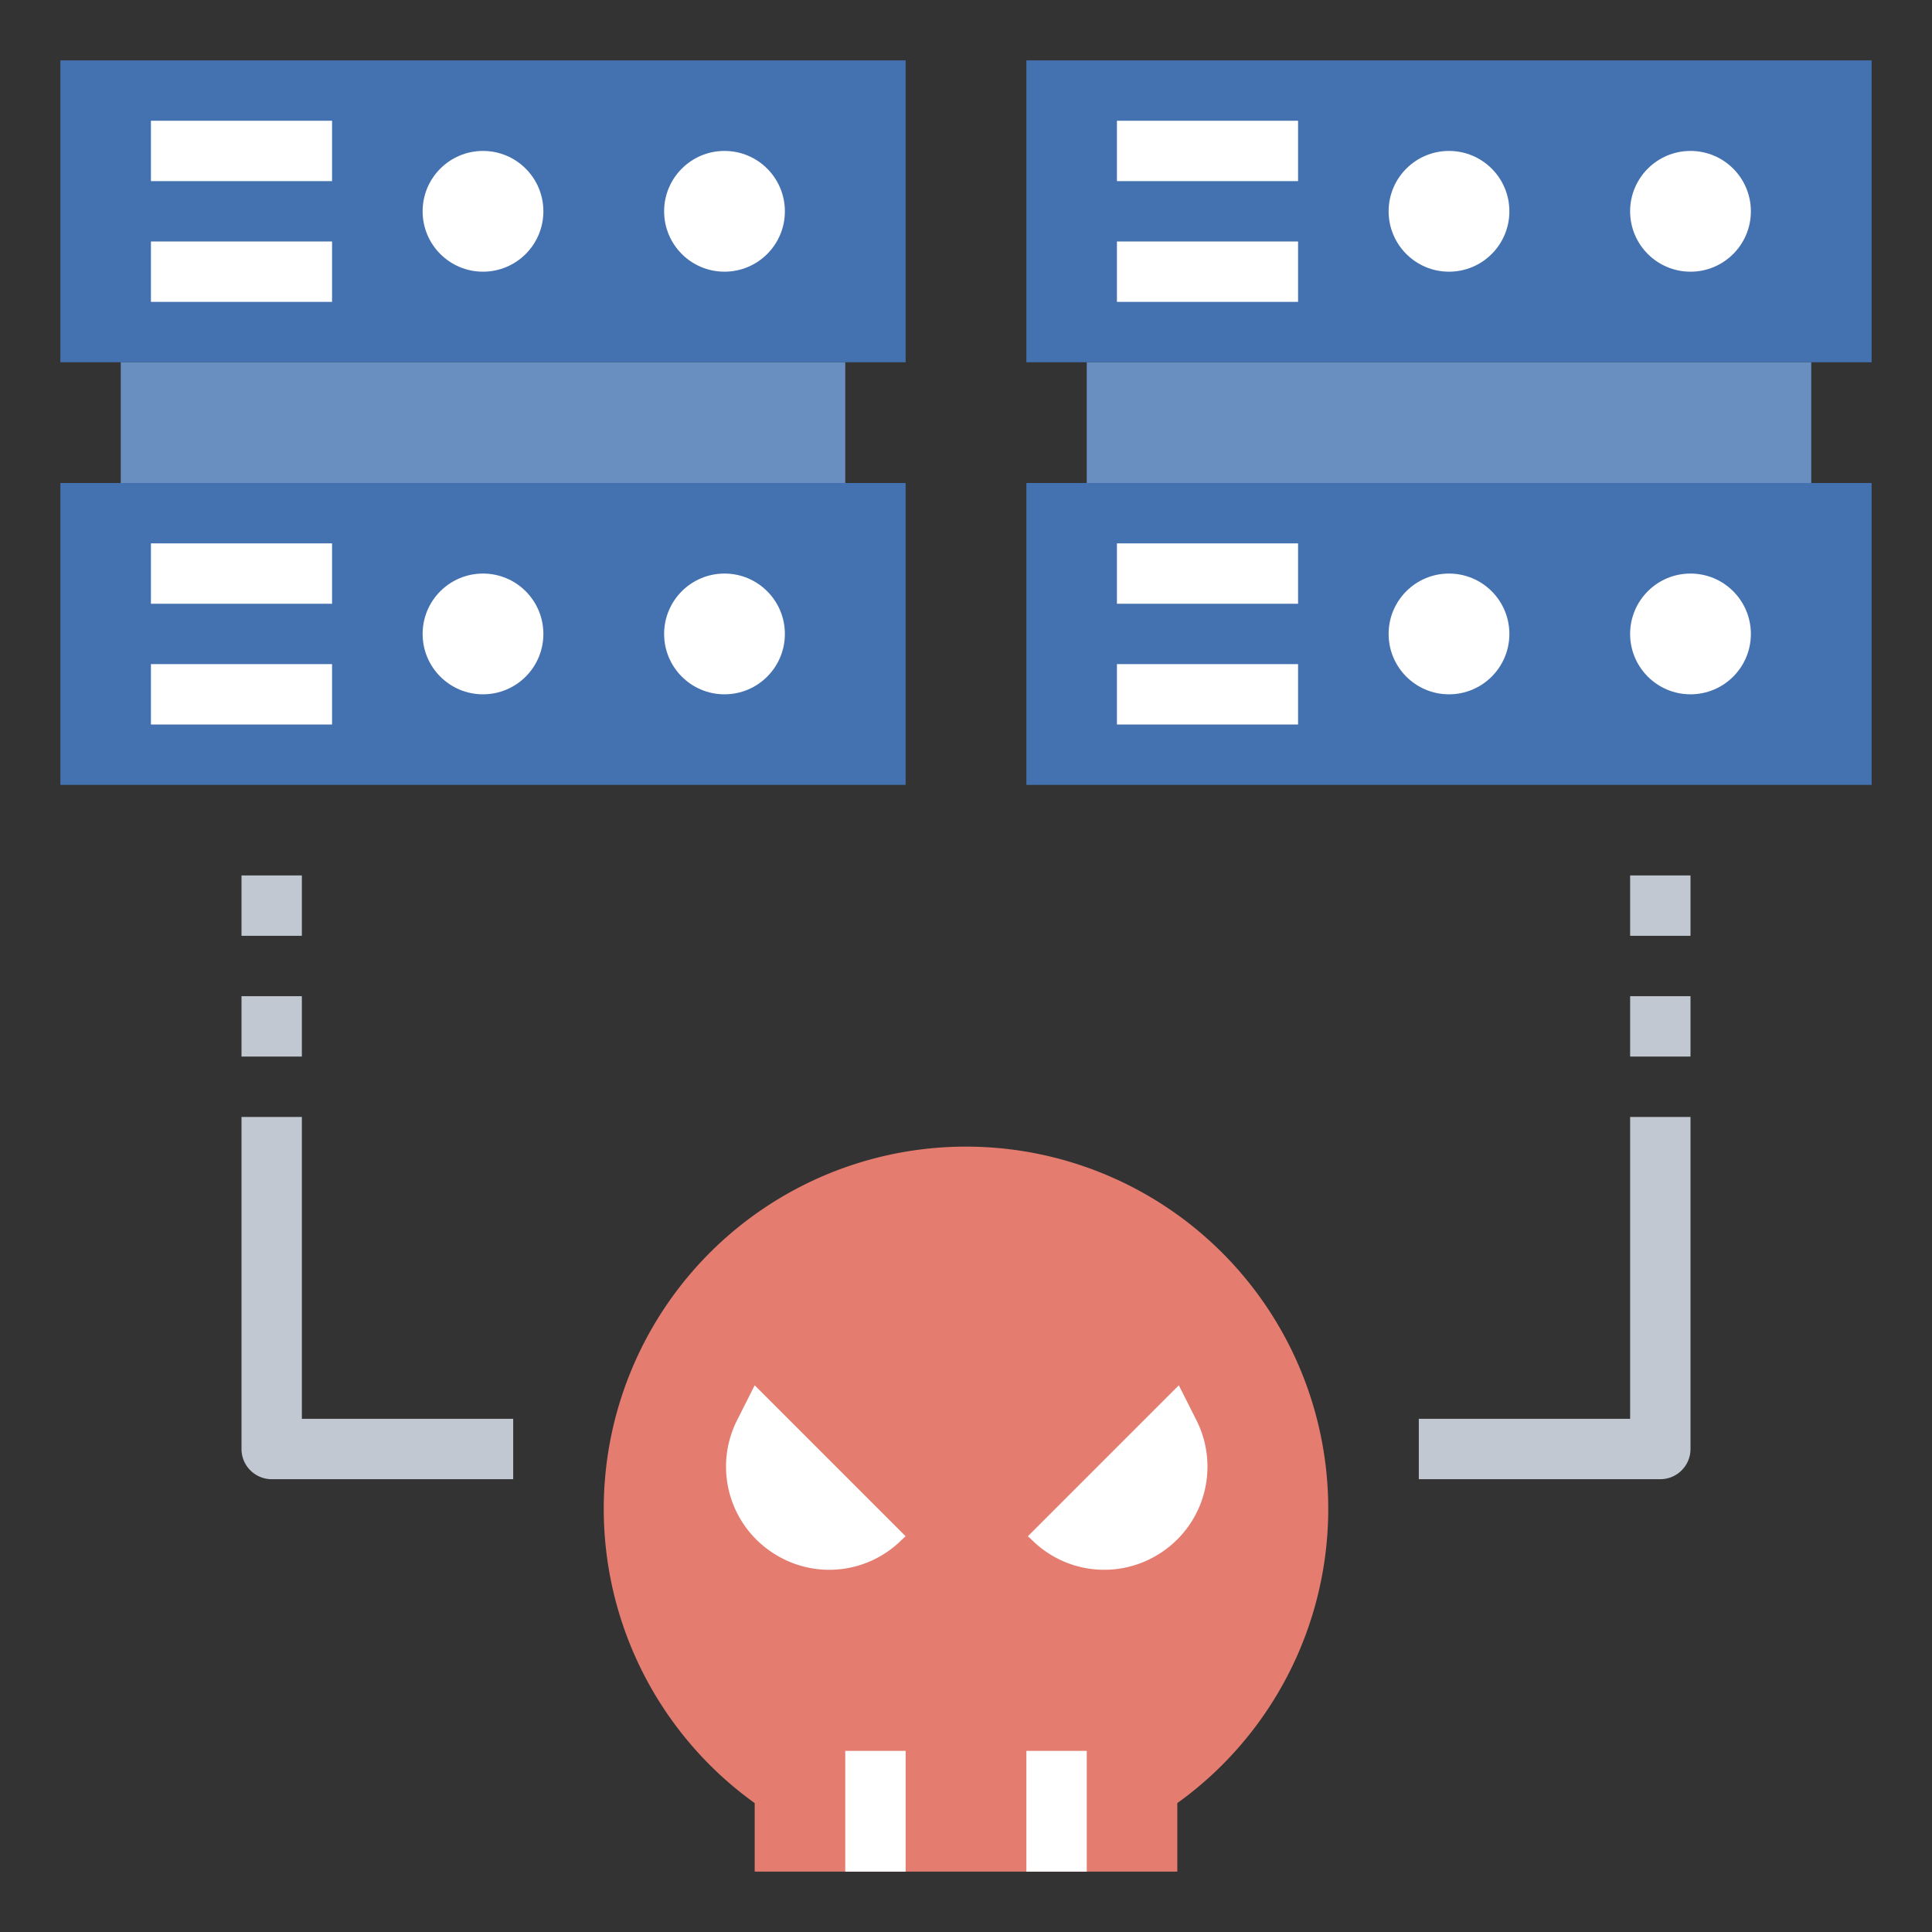 <svg height="512" viewBox="0 0 64 64" width="512" xmlns="http://www.w3.org/2000/svg"><rect x="0" y="0" width="64" height="64" fill="#333333" stroke="none"/><g id="Layer_27" data-name="Layer 27"><path d="m44 50a12 12 0 1 0 -19 9.73v2.27h14v-2.27a12 12 0 0 0 5-9.73z" fill="#e47c6f"/><path d="m25 45.89 5 5-.12.11a3.4 3.4 0 0 1 -4.17.51 3.41 3.41 0 0 1 -1.3-4.45z" fill="#fff"/><path d="m39.05 45.89-5 5 .12.11a3.4 3.4 0 0 0 4.17.51 3.41 3.41 0 0 0 1.3-4.45z" fill="#fff"/><path d="m28 58h2v4h-2z" fill="#fff"/><path d="m34 58h2v4h-2z" fill="#fff"/><path d="m55 49h-8v-2h7v-10h2v11a1 1 0 0 1 -1 1z" fill="#c1c8d1"/><path d="m17 49h-8a1 1 0 0 1 -1-1v-11h2v10h7z" fill="#c1c8d1"/><path d="m8 33h2v2h-2z" fill="#c1c8d1"/><path d="m54 33h2v2h-2z" fill="#c1c8d1"/><path d="m8 29h2v2h-2z" fill="#c1c8d1"/><path d="m54 29h2v2h-2z" fill="#c1c8d1"/><path d="m4 12h24v4h-24z" fill="#698ec0"/><path d="m2 2h28v10h-28z" fill="#4472b0"/><path d="m2 16h28v10h-28z" fill="#4472b0"/><g fill="#fff"><circle cx="24" cy="7" r="2"/><circle cx="16" cy="7" r="2"/><path d="m5 4h6v2h-6z"/><path d="m5 8h6v2h-6z"/><circle cx="24" cy="21" r="2"/><circle cx="16" cy="21" r="2"/><path d="m5 18h6v2h-6z"/><path d="m5 22h6v2h-6z"/></g><path d="m36 12h24v4h-24z" fill="#698ec0"/><path d="m34 2h28v10h-28z" fill="#4472b0"/><path d="m34 16h28v10h-28z" fill="#4472b0"/><circle cx="56" cy="7" fill="#fff" r="2"/><circle cx="48" cy="7" fill="#fff" r="2"/><path d="m37 4h6v2h-6z" fill="#fff"/><path d="m37 8h6v2h-6z" fill="#fff"/><circle cx="56" cy="21" fill="#fff" r="2"/><circle cx="48" cy="21" fill="#fff" r="2"/><path d="m37 18h6v2h-6z" fill="#fff"/><path d="m37 22h6v2h-6z" fill="#fff"/></g></svg>